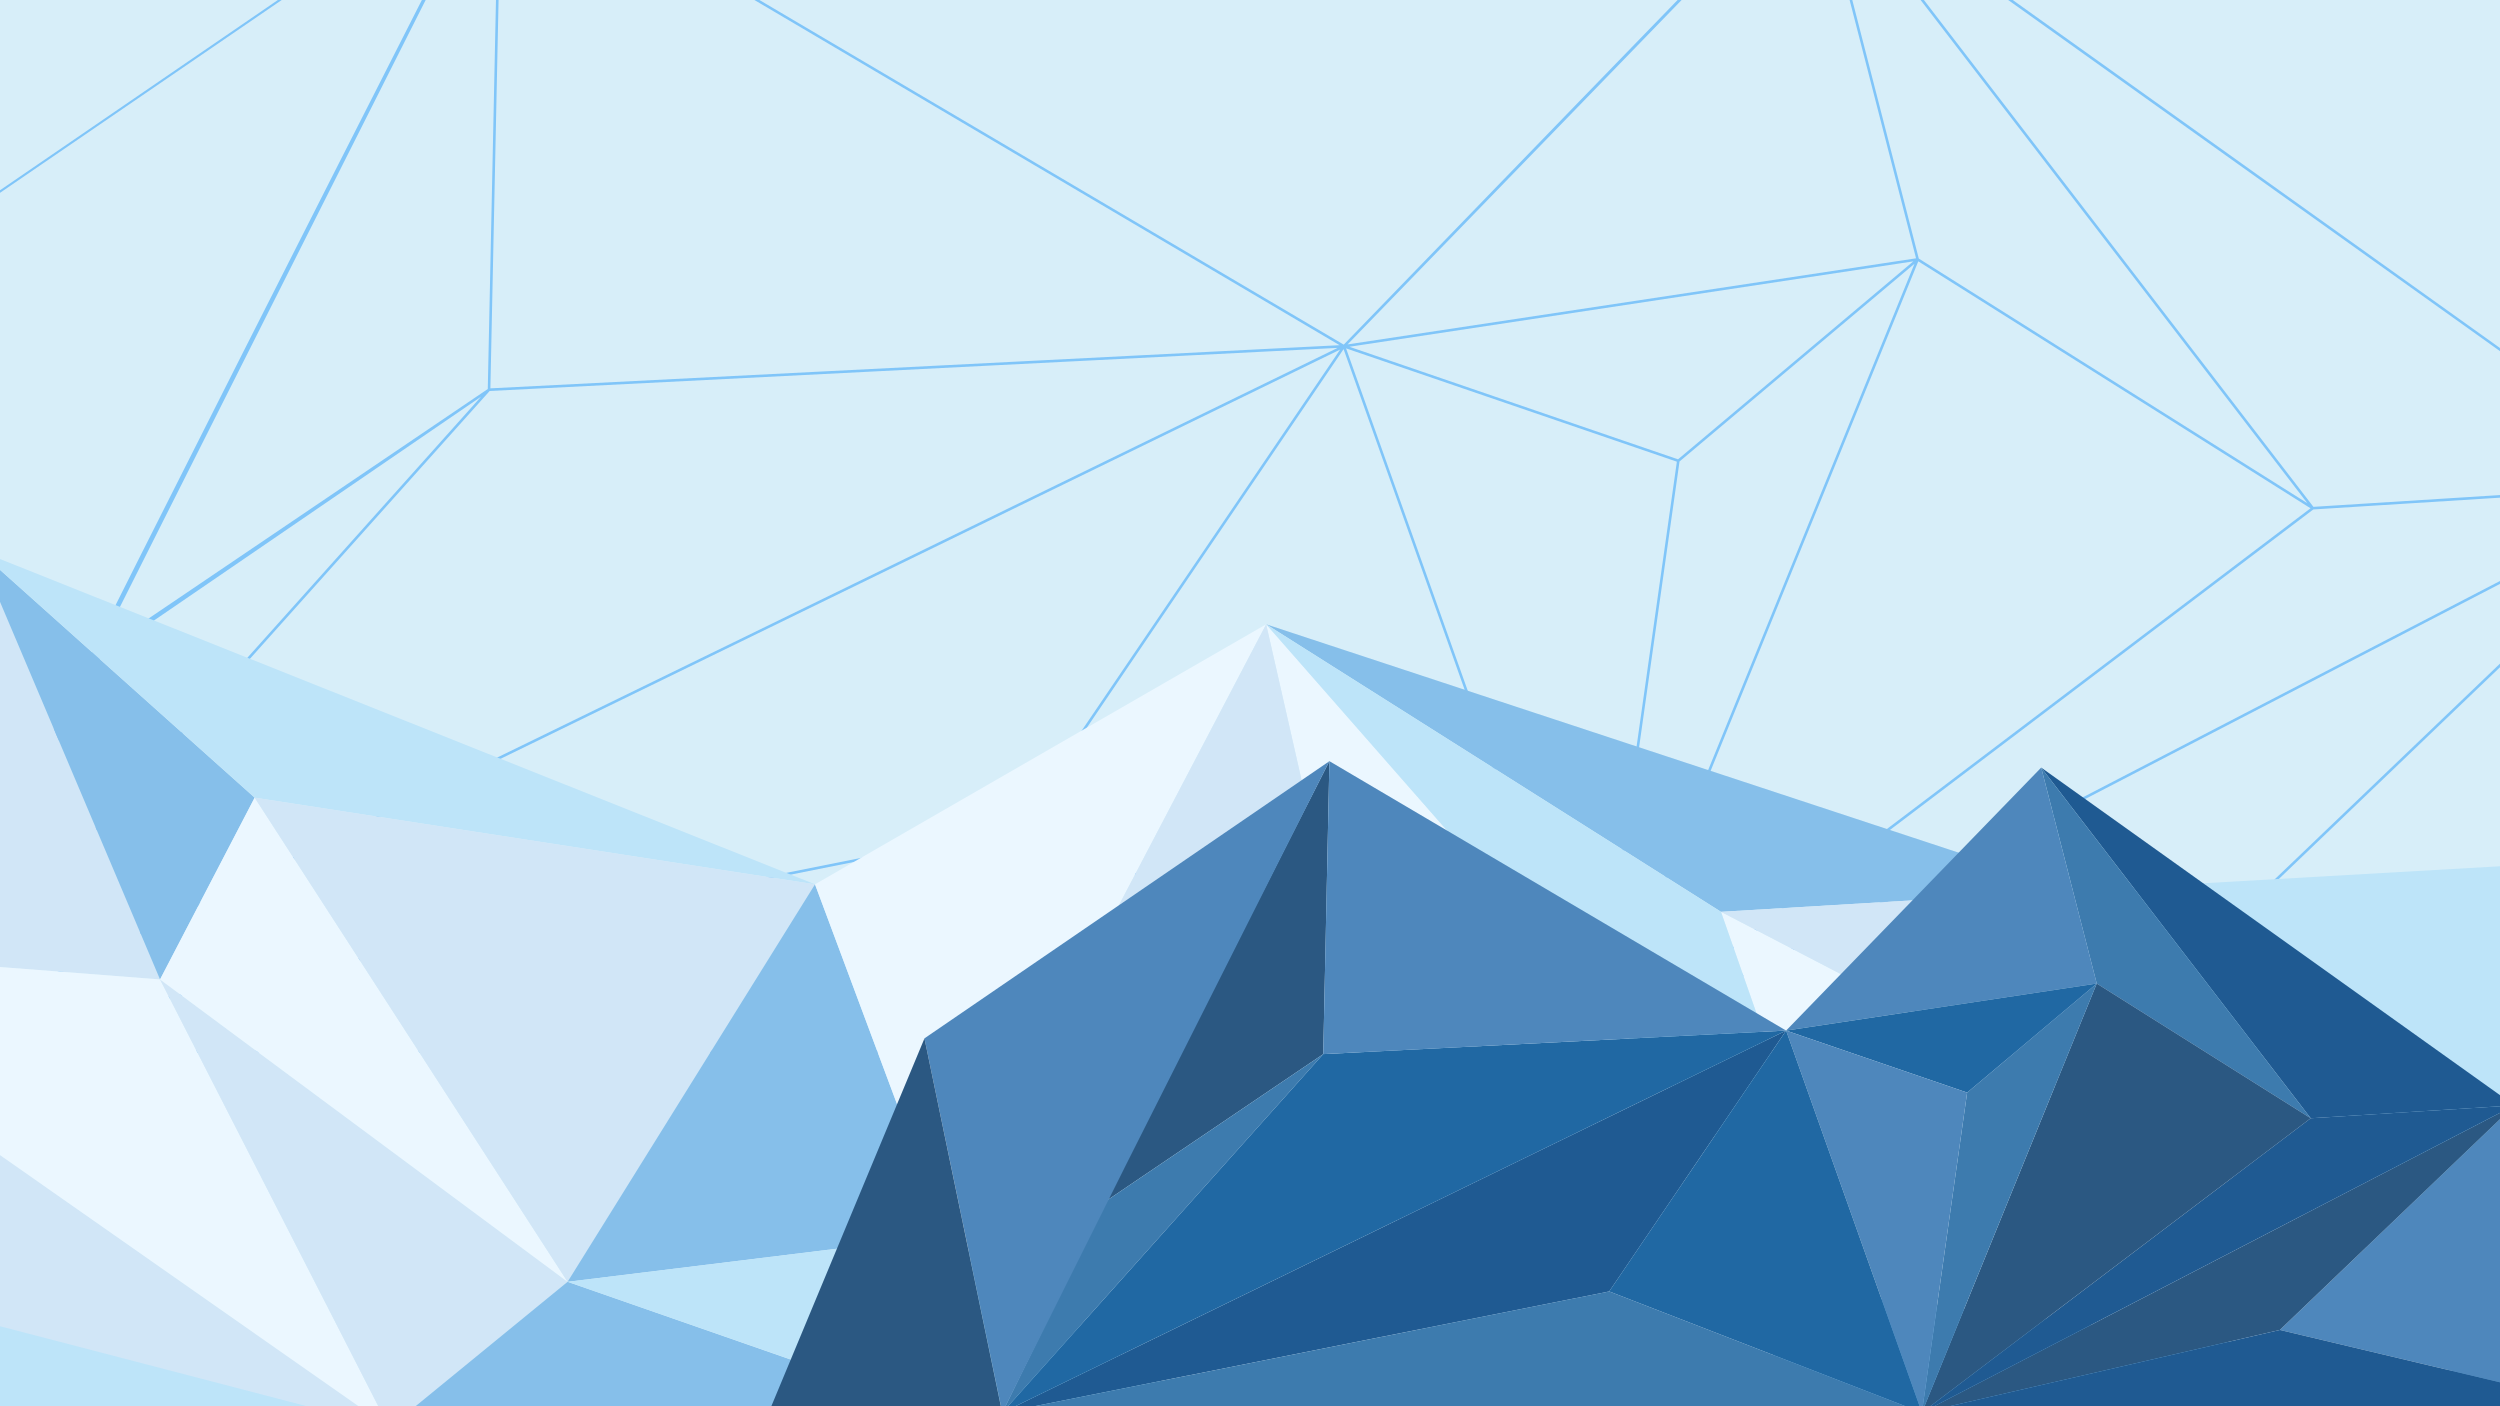 <svg xmlns="http://www.w3.org/2000/svg" xmlns:xlink="http://www.w3.org/1999/xlink" viewBox="0 0 1920 1080">
  <defs>
    <style>
      .cls-1 {
        fill: none;
      }

      .cls-2 {
        clip-path: url(#clip-path);
      }

      .cls-3 {
        fill: #d7eef9;
      }

      .cls-4 {
        fill: #80c5f9;
      }

      .cls-5 {
        fill: #bde4f9;
      }

      .cls-6 {
        fill: #d1e6f7;
      }

      .cls-7 {
        fill: #ebf7ff;
      }

      .cls-8 {
        fill: #86bfea;
      }

      .cls-9 {
        fill: #2b5882;
      }

      .cls-10 {
        fill: #3d7bae;
      }

      .cls-11 {
        fill: #4e87bc;
      }

      .cls-12 {
        fill: #1f5a92;
      }

      .cls-13 {
        fill: #2068a3;
      }
    </style>
    <clipPath id="clip-path">
      <rect class="cls-1" width="1920" height="1080"/>
    </clipPath>
  </defs>
  <g id="Layer_2" data-name="Layer 2">
    <g id="Layer_1-2" data-name="Layer 1">
      <g class="cls-2">
        <rect class="cls-3" width="1920" height="1080"/>
        <path class="cls-4" d="M2048.152,358.722c-2.02-1.119-651.7-465.79-654.236-466.822-1.226-.183-361.937,372.776-361.937,372.776L384.556-117.18-191.048,276.915S-468.641,935.418-463.307,935.111c.678-1.136,385.505-123.867,384.718-126.296,506.577-1.361,1632.569,2.177,2127.165-.998C2047.977,760.277,2049.519,408.46,2048.152,358.722Zm-1.574,29.718c-1.888,1.835-312.521,299.226-314.583,301.209l-499.762,115.41c203.469-105.48,611.38-317.049,814.345-422.262ZM1027.307,267.183-75.463,804.681,376.065,300.275Zm199.731,537.631c60.802-149.192,186.031-456.469,246.205-604.12,74.847,47.124,226.939,142.884,301.24,189.666C1720.86,430.957,1240.151,794.886,1227.038,804.814ZM1289.87,354.409,1470.313,202.584,1226.858,799.956Zm-256.085-86.855,254.042,87.014-63.511,449.073C1178.561,674.901,1033.786,267.553,1033.786,267.553Zm738.238,118.894L1473.637,198.578,1396.18-102.577ZM1469.407,200.733,1288.723,352.76c-57.827-19.806-252.385-86.447-252.385-86.447ZM74.165,502.031c5.856-12.465,309.093-613.821,309.093-613.821l-8.649,410.55ZM369.454,304.662-75.391,801.601,78.277,503.894ZM-72.2,805.315,1029.218,268.478c-56.561,83.396-193.694,285.591-248.615,366.569ZM1031.868,268.132s147.574,415.221,191.196,537.958l-440.33-170.621Zm1014.71,106.089v6.34c-202.497,104.925-609.054,315.836-811.852,420.953,158.282-119.841,384.71-291.266,541.875-410.245C1778.316,391.164,2045.123,374.301,2046.578,374.221ZM1471.523,198.39l-436.59,66.114L1393.457-105.132ZM376.621,298.245c1.817-86.245,8.695-412.722,8.695-412.722l643.458,379.584Zm1669.957,92.97V764.222l-312.071-74.208C1735.185,689.362,2045.957,391.817,2046.578,391.215Zm0-31.154v12.157c-1.021.052-268.638,16.966-269.866,17.04L1398.905-102.344C1400.854-100.976,2044.761,358.836,2046.578,360.06ZM381.672-113.147S12.053,610.574-79.227,804.747L-188.936,277.431ZM-461.854,932.538l271.502-652.089L-80.73,808.33ZM781.111,636.985c91.113,35.305,351.185,136.078,438.278,169.825l-1288.883.004ZM2046.578,806.814H1233.522l498.962-115.226,314.094,74.688Z"/>
        <g>
          <polygon class="cls-5" points="2.268 1082.399 0 1082.297 0 1016.958 2.268 1017.542 298.958 1096.447 2.268 1082.399"/>
          <polygon class="cls-5" points="1923.256 665.105 2037.085 1072.104 1592.775 684.039 1923.256 665.105"/>
          <polygon class="cls-6" points="2.268 1019.143 0 1018.559 0 887.068 2.268 888.668 298.958 1096.447 2.268 1019.143"/>
          <polygon class="cls-6" points="0 742.672 0 462.239 2.268 467.599 122.902 752.224 2.268 742.85 0 742.672"/>
          <polygon class="cls-7" points="0 887.068 0 742.672 2.268 742.85 122.902 752.224 298.958 1096.447 2.268 888.668 0 887.068"/>
          <polygon class="cls-6" points="298.967 1096.459 435.893 984.424 122.92 752.235 298.967 1096.459"/>
          <polygon class="cls-8" points="435.893 984.424 1134.493 1227.979 298.967 1096.459 435.893 984.424"/>
          <polygon class="cls-8" points="0 462.239 0 437.647 2.268 439.68 195.592 612.604 122.902 752.224 2.268 467.599 0 462.239"/>
          <polygon class="cls-5" points="0 437.647 0 429.341 2.268 430.23 625.926 679.162 195.592 612.604 2.268 439.68 0 437.647"/>
          <polygon class="cls-7" points="195.574 612.597 435.893 984.424 122.92 752.235 195.574 612.597"/>
          <polygon class="cls-6" points="435.893 984.424 625.912 679.168 195.574 612.597 435.893 984.424"/>
          <polygon class="cls-8" points="435.893 984.424 625.912 679.168 726.51 948.702 435.893 984.424"/>
          <polygon class="cls-5" points="726.51 948.702 1135.89 1227.979 435.893 984.424 726.51 948.702"/>
          <polygon class="cls-7" points="726.51 948.702 972.418 479.453 625.912 679.168 726.51 948.702"/>
          <polygon class="cls-7" points="2037.085 1072.104 1321.718 700.276 1425.111 995.79 2037.085 1072.104"/>
          <polygon class="cls-8" points="1321.718 700.276 1592.775 684.039 972.418 479.453 1321.718 700.276"/>
          <polygon class="cls-6" points="2037.085 1072.104 1592.775 684.039 1321.718 700.276 2037.085 1072.104"/>
          <polygon class="cls-7" points="1425.111 995.79 1031.1 737.621 972.418 479.453 1425.111 995.79"/>
          <polygon class="cls-5" points="1425.111 995.79 1321.718 700.276 972.418 479.453 1425.111 995.79"/>
          <polygon class="cls-6" points="1425.111 995.79 1134.493 1227.979 1031.1 737.621 1425.111 995.79"/>
          <polygon class="cls-7" points="1134.493 1226.355 726.51 948.702 1031.1 737.621 1134.493 1226.355"/>
          <polygon class="cls-6" points="1031.1 737.621 726.51 948.702 972.418 479.453 1031.1 737.621"/>
          <polygon class="cls-8" points="2037.085 1072.104 1134.493 1227.979 1419.049 994.166 2037.085 1072.104"/>
        </g>
        <g>
          <polygon class="cls-9" points="1020.981 584.574 848.767 922.857 1016.241 809.549 1020.981 584.574"/>
          <polygon class="cls-10" points="848.767 922.857 769.769 1084.884 1016.241 809.549 848.767 922.857"/>
          <polygon class="cls-11" points="1020.985 584.579 865.335 893.459 769.769 1084.884 709.99 797.556 709.97 797.467 1020.985 584.579"/>
          <polygon class="cls-9" points="561.851 1153.295 709.97 797.545 709.99 797.556 769.792 1085.528 561.851 1153.295"/>
          <polygon class="cls-11" points="1921.532 858.045 1921.532 1061.967 1750.927 1021.398 1808.943 965.851 1920.25 859.278 1921.532 858.045"/>
          <polygon class="cls-9" points="1921.532 853.883 1921.532 858.045 1920.25 859.278 1808.943 965.851 1750.927 1021.398 1476.011 1084.884 1705.576 965.851 1920.25 854.525 1921.532 853.883"/>
          <polygon class="cls-12" points="1921.532 1061.967 1921.532 1084.884 1476.011 1084.884 1750.927 1021.398 1921.532 1061.967"/>
          <polygon class="cls-12" points="1921.532 849.541 1921.532 853.883 1920.25 854.525 1705.576 965.851 1476.011 1084.884 1633.231 965.851 1774.615 858.816 1920.25 849.618 1921.532 849.541"/>
          <polygon class="cls-12" points="1921.532 842.167 1921.532 849.541 1920.25 849.618 1774.615 858.816 1567.635 589.507 1920.25 841.268 1921.532 842.167"/>
          <polygon class="cls-10" points="1774.616 858.813 1610.302 755.358 1567.643 589.501 1774.616 858.813"/>
          <polygon class="cls-11" points="1610.302 755.358 1371.729 791.485 1567.643 589.501 1610.302 755.358"/>
          <polygon class="cls-9" points="1610.302 755.358 1476.006 1084.882 1774.616 858.813 1610.302 755.358"/>
          <polygon class="cls-10" points="1610.302 755.358 1510.765 839.107 1476.006 1084.882 1610.302 755.358"/>
          <polygon class="cls-13" points="1610.302 755.358 1510.765 839.107 1371.729 791.485 1610.302 755.358"/>
          <polygon class="cls-11" points="1371.729 791.485 1476.006 1084.882 1510.765 839.107 1371.729 791.485"/>
          <polygon class="cls-12" points="1371.729 791.485 769.769 1084.884 1235.854 991.827 1371.729 791.485"/>
          <polygon class="cls-13" points="1235.854 991.827 1476.006 1084.882 1371.729 791.485 1235.854 991.827"/>
          <polygon class="cls-10" points="1235.854 991.827 769.769 1084.884 1476.006 1084.882 1235.854 991.827"/>
          <polygon class="cls-13" points="1371.729 791.485 769.769 1084.884 1016.241 809.549 1371.729 791.485"/>
          <polygon class="cls-11" points="1371.729 791.485 1020.981 584.574 1016.241 809.549 1371.729 791.485"/>
        </g>
      </g>
    </g>
  </g>
</svg>
